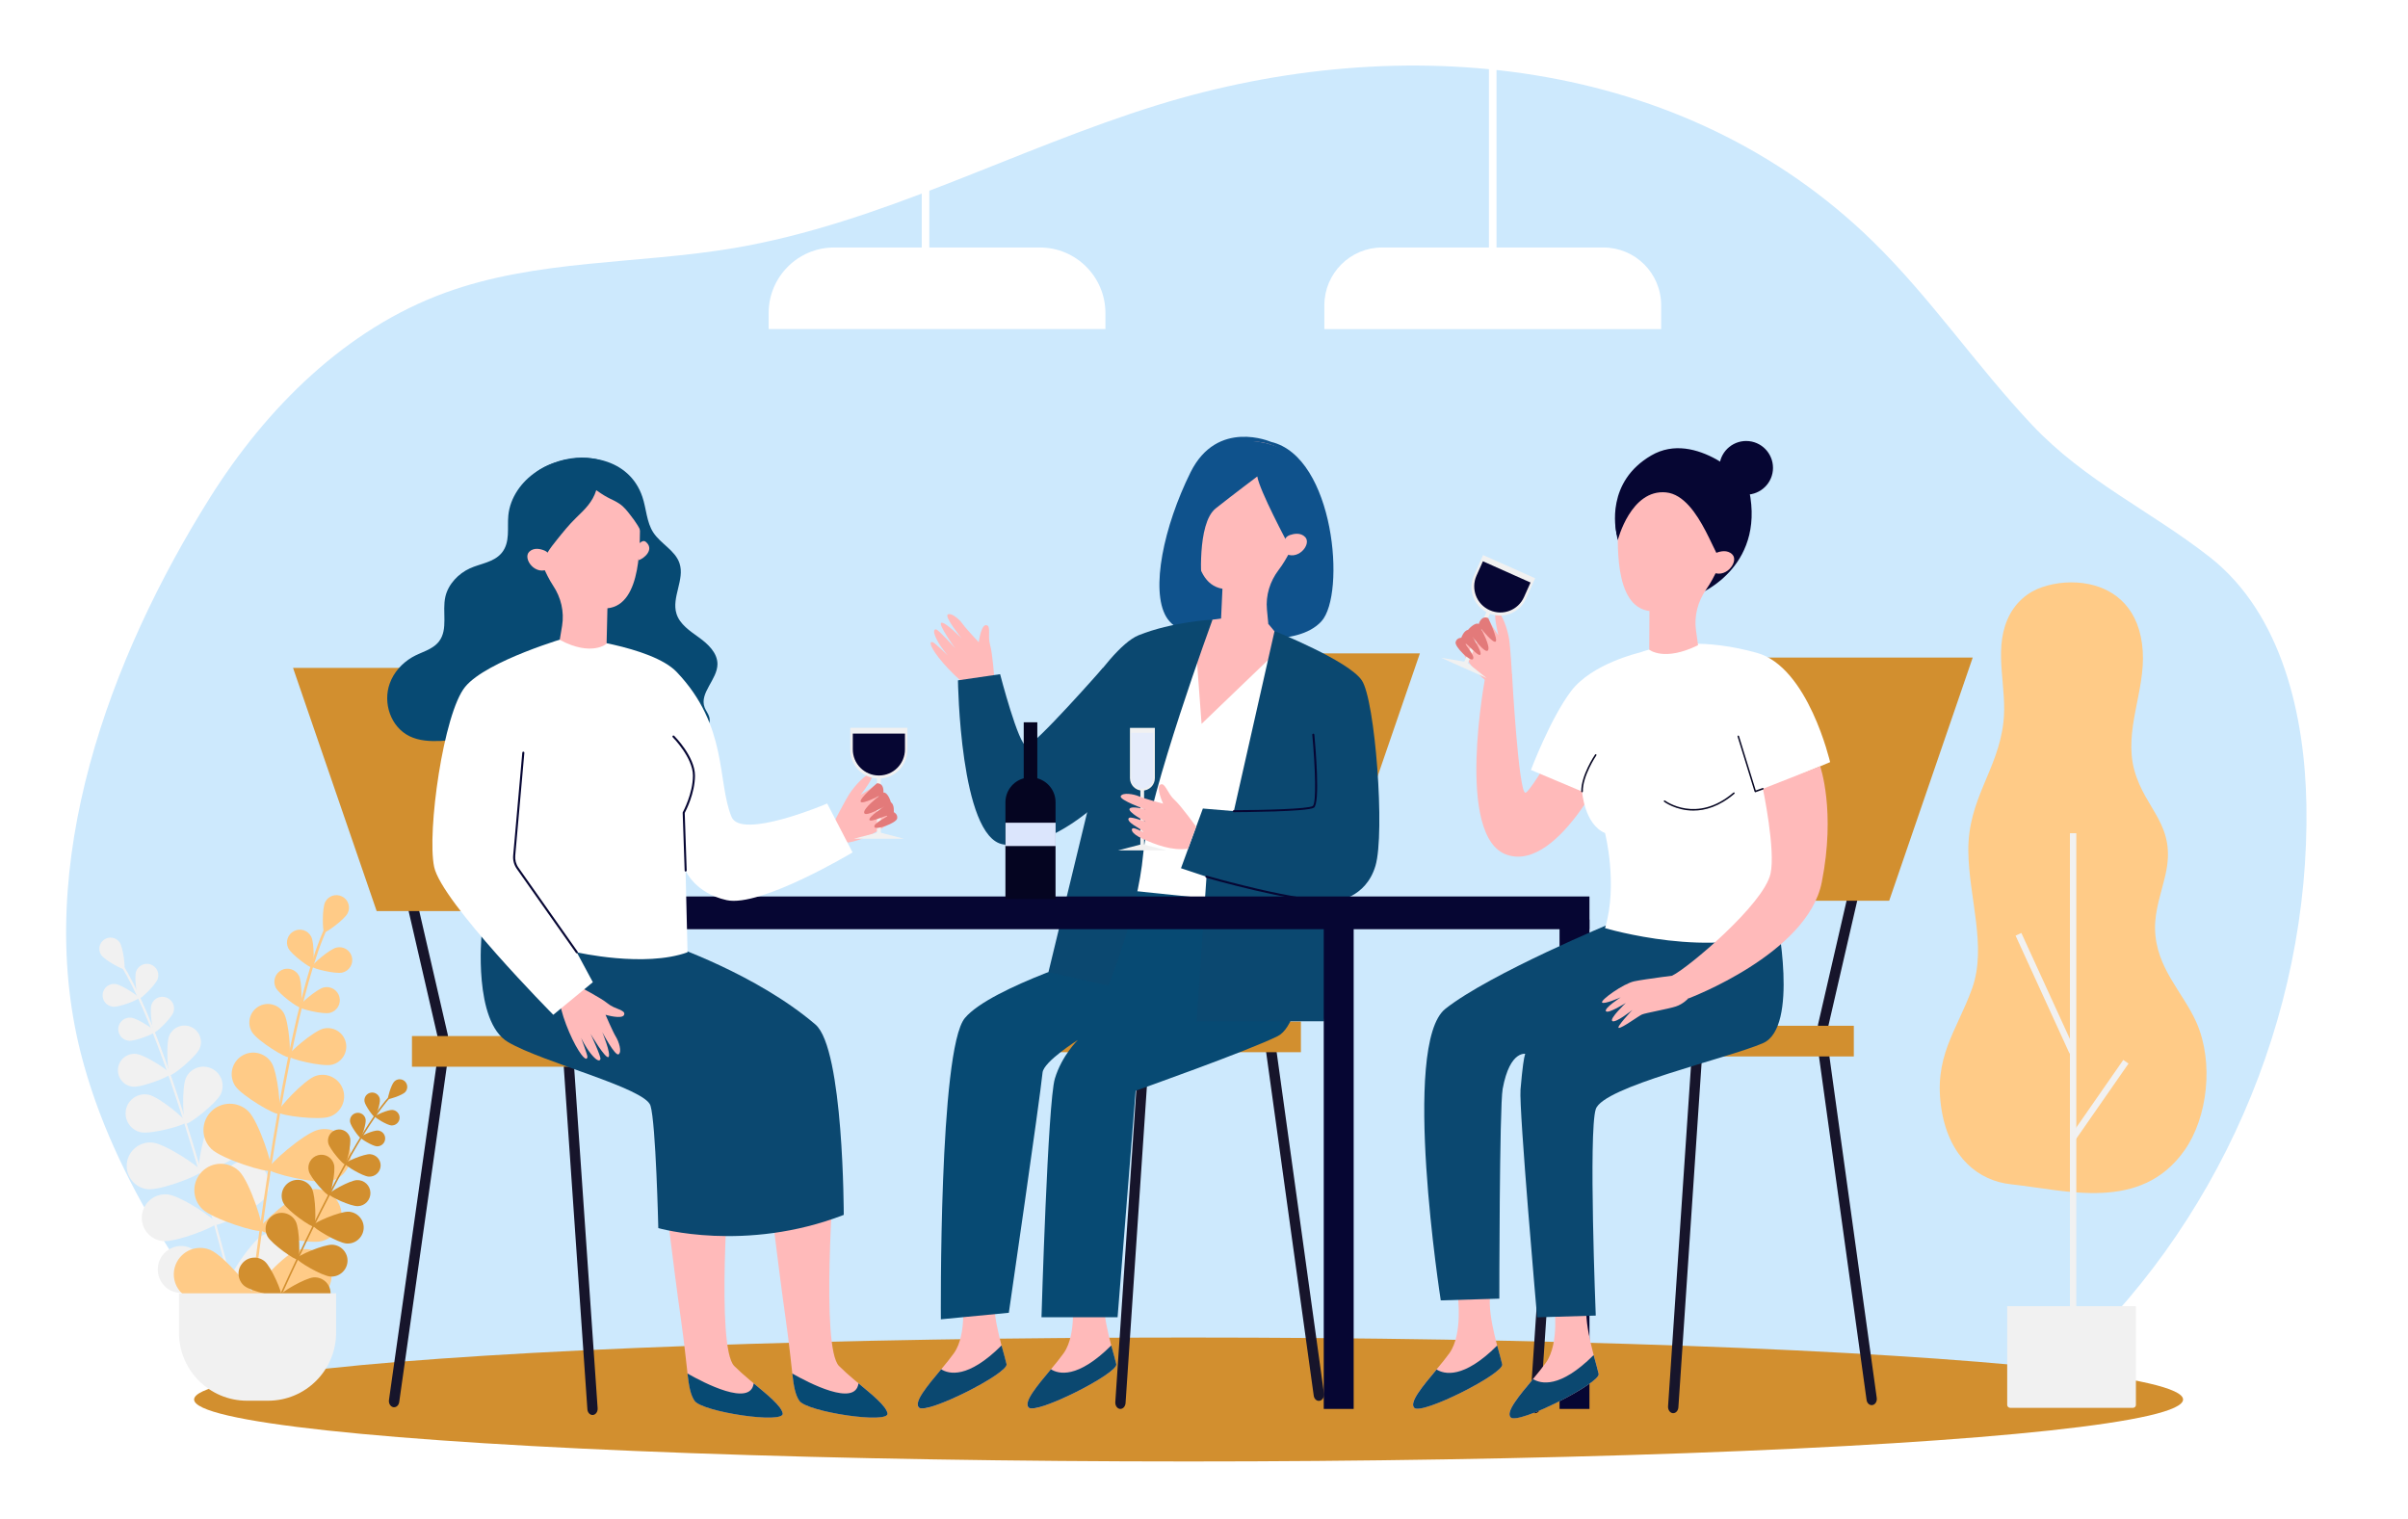 <svg version="1.1" id="Слой_1" xmlns="http://www.w3.org/2000/svg" xmlns:xlink="http://www.w3.org/1999/xlink" x="0px" y="0px" viewBox="0 0 3171 2000" style="enable-background:new 0 0 3171 2000;" xml:space="preserve">
<style xmlns="http://www.w3.org/2000/svg" type="text/css">
	.st0{fill:#FFFFFF;}
	.st1{fill:#CDE9FD;}
	.st2{fill:#D28F2F;}
	.st3{fill:#17152B;}
	.st4{fill:#FFBABA;}
	.st5{fill:#0b4870;}
	.st6{fill:#0F528C;}
	.st7{fill:#074A73;}
	.st8{fill:#060633;}
	.st9{fill:#F1F1F1;}
	.st10{fill:#E5ECFB;}
	.st11{fill:#E86868;}
	.st12{fill:#050521;}
	.st13{fill:#E37A7A;}
	.st14{fill:#FFCB87;}
	.st15{fill:#DBE5FC;}
</style>
<rect xmlns="http://www.w3.org/2000/svg" class="st0" width="3171" height="2000"/>
<path xmlns="http://www.w3.org/2000/svg" class="st1" d="M2711,1804.4c208.7-185.9,331-465.1,326.2-744.6c-2-115.7-31.3-251.4-127.9-326.7  c-78.6-61.3-163.6-99.5-233.5-173.7c-73-77.5-132.9-166.5-209.1-241.1c-250.1-244.8-620.4-279.6-943-179.8  C1336,196.6,1159.9,294,966.3,326.7c-126.7,21.4-259.2,14.7-379.9,58.7C455.3,433.1,350.9,537,276.7,655  C144.5,865.6,43,1138.2,106.5,1387.3c43.3,169.7,150.9,318.4,259.4,455.9L2711,1804.4z"/>
<ellipse xmlns="http://www.w3.org/2000/svg" class="st2" cx="1565.2" cy="1842.9" rx="1309.6" ry="81.6"/>
<g xmlns="http://www.w3.org/2000/svg">
	<path class="st3" d="M1672.7,1352c3.1,0,5.9-2.1,6.6-5.3l40.4-175.2c0.8-3.7-1.4-7.3-5.1-8.2c-3.7-0.9-7.3,1.4-8.2,5.1l-40.4,175.2   c-0.8,3.7,1.4,7.3,5.1,8.2C1671.7,1351.9,1672.2,1352,1672.7,1352z"/>
	<polygon class="st2" points="1571,860.4 1869.8,860.4 1759.7,1180.5 1460.9,1180.5  "/>
	<path class="st3" d="M1475.4,1855.3c3.5,0,6.5-3.3,6.8-7.7l31.3-464.5h153.5l63,454.7c0.6,4.5,4.1,7.6,7.9,6.8   c3.7-0.8,6.2-5.1,5.6-9.6l-64-461.6c-0.6-4-3.4-6.9-6.7-6.9h-165.5c-3.5,0-6.5,3.3-6.8,7.7l-31.8,472.1c-0.3,4.6,2.5,8.6,6.2,9   C1475,1855.3,1475.2,1855.3,1475.4,1855.3z"/>
	
		<rect x="1301.2" y="1345.2" transform="matrix(-1 -1.224647e-16 1.224647e-16 -1 3014.322 2730.777)" class="st2" width="412" height="40.4"/>
</g>
<path xmlns="http://www.w3.org/2000/svg" class="st4" d="M1309.3,892.7c0,0-2.2-32.3-5.6-43.9c-3.4-11.5,1.9-25.2-5.1-25.6c-6.9-0.4-9.7,22.5-9.7,22.5  s-16.8-17.7-21.1-23.9c-4.3-6.2-14.9-15.4-19.7-12.6c-4.8,2.8,18.1,31.3,18.1,31.3s-21.6-22.1-26.6-20.4c-5,1.7,18.4,33.8,18.4,33.8  s-21.9-24.7-25.3-25.1c-3.4-0.4-4.1,3.9,1.5,14.5s14.1,20,14.1,20s-16.7-16.2-19.4-17.4c-2.7-1.2-7.3-1,2.7,13.9  c10,14.8,36.9,43.4,56.2,52.2L1309.3,892.7z"/>
<path xmlns="http://www.w3.org/2000/svg" class="st4" d="M1411.6,1705.3c0,0,7.3,51-10.9,76.6s-55.9,62-46.2,71.7s117.9-45,115.4-57.1c-2.4-12.2-19.4-62-15.8-91.1  H1411.6z"/>
<path xmlns="http://www.w3.org/2000/svg" class="st5" d="M1463.4,1771.7c3,11.2,5.7,20.4,6.6,24.7c2.4,12.2-105.7,66.8-115.4,57.1c-7.2-7.2,11.6-29.1,29.3-50.4  C1393.8,1809.4,1418.9,1816,1463.4,1771.7z"/>
<path xmlns="http://www.w3.org/2000/svg" class="st4" d="M1267.1,1705.3c0,0,7.3,51-10.9,76.6s-55.9,62-46.2,71.7s117.9-45,115.4-57.1c-2.4-12.2-19.4-62-15.8-91.1  H1267.1z"/>
<path xmlns="http://www.w3.org/2000/svg" class="st5" d="M1318.9,1771.7c3,11.2,5.7,20.4,6.6,24.7c2.4,12.2-105.7,66.8-115.4,57.1c-7.2-7.2,11.6-29.1,29.3-50.4  C1249.3,1809.4,1274.5,1816,1318.9,1771.7z"/>
<path xmlns="http://www.w3.org/2000/svg" class="st6" d="M1673.8,581.9c0,0-70.8-31.1-106.1,40.2c-35.3,71.3-52.7,154.6-32.1,189.9c20.6,35.3,89.4,25,89.4,25  s82.6,16.8,115.1-18.8S1757.4,601.5,1673.8,581.9z"/>
<path xmlns="http://www.w3.org/2000/svg" class="st4" d="M1670.3,821.7l14.1,16.9l-17.2,55.7l-67.1,61.7l-19.9,9c0,0-21.5-42.2-21.5-45.8c0-3.6-3.6-53.3-3.6-53.3  l4.8-21.6l12.9-14.5l23.9-13.8l22.3-3L1670.3,821.7z"/>
<polygon xmlns="http://www.w3.org/2000/svg" class="st0" points="1673.6,865.5 1582.3,953.2 1575.1,855.8 1475.9,1048.3 1475.9,1211.4 1611.1,1211.4 1684.4,929 "/>
<path xmlns="http://www.w3.org/2000/svg" class="st7" d="M1471.8,1171l252.7,26.1c0,0-3.6,148.1-41.9,167.3s-187.1,71.9-187.1,71.9l-23.8,298.3h-100.2  c0,0,8.3-283.4,17.6-314.2c9.3-30.8,30.3-50.9,30.3-50.9s-45,28.3-46.5,42.9c-3.7,36.9-44.4,316.3-44.4,316.3l-89.5,8.6  c0,0-2.8-355.5,31.6-396.7c34.4-41.2,188.4-88,188.4-88L1471.8,1171z"/>
<path xmlns="http://www.w3.org/2000/svg" class="st5" d="M1678.4,831c0,0,97.3,38.9,114.9,64.9c17.6,26,30.8,200.9,18,244.2c-12.8,43.2-52.8,46.5-52.8,46.5l-14.8,158.2  h-167.9l13-190.3l-33.6-11.2l28.8-78.6l40.8,3.4L1678.4,831z"/>
<path xmlns="http://www.w3.org/2000/svg" class="st5" d="M1596.7,816c0,0-84.1,229.6-91.3,308.9c-7.2,79.3-45.9,173.1-45.9,173.1l-78.8-18l53.3-220l-24.1,15.7  l-30.7-84.7c0,0,75.7-136.5,120.2-154.5C1543.9,818.6,1596.7,816,1596.7,816z"/>
<path xmlns="http://www.w3.org/2000/svg" class="st8" d="M1624.7,1069.5c-0.7,0-1.3-0.6-1.3-1.3c0-0.7,0.6-1.3,1.3-1.3c38.6-0.1,98.1-1.6,104-5.5  c5-3.2,3.4-50.7-0.6-93.8c-0.1-0.7,0.5-1.4,1.2-1.5c0.7-0.1,1.4,0.5,1.5,1.2c1.4,15.1,8,90.7-0.6,96.3  C1721.7,1069,1634.6,1069.4,1624.7,1069.5C1624.7,1069.5,1624.7,1069.5,1624.7,1069.5z"/>
<g xmlns="http://www.w3.org/2000/svg">
	<polygon class="st9" points="1472.4,1119.8 1502.6,1119.8 1505.7,1119.8 1535.9,1119.8 1505.7,1111.9 1502.6,1111.9  "/>
	<rect x="1501.7" y="1038.7" class="st9" width="4.9" height="74.3"/>
	<path class="st9" d="M1520.7,958.5H1488v66.2c0,9,7.3,16.4,16.4,16.4l0,0c9,0,16.4-7.3,16.4-16.4V958.5z"/>
	<path class="st10" d="M1504.1,1038.7L1504.1,1038.7c8,0,14.6-6.5,14.6-14.6v-59.2h-29.1v59.2   C1489.5,1032.1,1496,1038.7,1504.1,1038.7z"/>
</g>
<path xmlns="http://www.w3.org/2000/svg" class="st8" d="M1751.3,1188.2c-50.5,0-161.8-32-163-32.4c-0.7-0.2-1.1-1-0.9-1.7c0.2-0.7,0.9-1.1,1.7-0.9  c1.2,0.4,123.6,35.5,169.3,32c0.8-0.2,1.4,0.5,1.4,1.2c0.1,0.7-0.5,1.4-1.2,1.4C1756.3,1188.1,1753.9,1188.2,1751.3,1188.2z"/>
<path xmlns="http://www.w3.org/2000/svg" class="st4" d="M1575.1,1088.6c0,0-19.5-27.3-28.7-35.6c-9.2-8.3-12-23.2-18.4-19.8c-6.3,3.4,3.7,25.1,3.7,25.1  s-24.4-6.5-31.6-9.6s-21.5-5.5-24.2-0.4s32.9,17.7,32.9,17.7s-17.7-5.3-21.2-1.2c-3.5,4.2,21.2,17.4,21.2,17.4s-18.3-6.8-21.5-5.4  c-3.2,1.5-1.5,5.7,9.3,12c10.7,6.3,8.9,7,8.9,7s-10.2-5.5-13.3-5.2c-3,0.4-4.1,6.5,12.8,14.1c16.9,7.6,37.7,15.7,59.4,13  L1575.1,1088.6z"/>
<path xmlns="http://www.w3.org/2000/svg" class="st11" d="M1575.7,698.7c0,0-5.6-9.4-10.6-5.9c-12.7,8.9,0,22.2,8,25.2L1575.7,698.7z"/>
<path xmlns="http://www.w3.org/2000/svg" class="st4" d="M1657.8,581.9c37.3,4.2,66,36.2,66.3,73.7c0.1,12.3-2.8,23.9-8,34.1c-11.5,25.5-21,46.1-32.3,60.8  c-11.4,15-17.2,33.5-15.4,52.2l1.8,18.9c-44.4,19.7-62.4-2.9-62.4-2.9l2-43.4l0,0c-46.7-7.8-36.5-94.2-35.3-119.8l0.1,0  c0-1,0-1.9,0.1-2.9C1576.7,609.8,1614.4,577,1657.8,581.9z"/>
<path xmlns="http://www.w3.org/2000/svg" class="st6" d="M1655.7,627.4c0,0-29.3,21.9-54.7,42s-18.7,99.8-18.7,99.8l-27.2-68.4c0,0,8.7-133.7,102.6-119  c93.9,14.8,69.4,109.3,54.1,129c-15.4,19.7-16.1,4.6-16.1,4.6S1658.4,645.6,1655.7,627.4z"/>
<path xmlns="http://www.w3.org/2000/svg" class="st4" d="M1692.4,709.6c1.3-2.4,3.5-4.1,6.1-5c5.3-1.8,14.4-3.7,20.4,2.8c8.7,9.6-10.8,33-28.5,20.1  C1690.4,727.5,1685.4,722.1,1692.4,709.6z"/>
<path xmlns="http://www.w3.org/2000/svg" class="st5" d="M1442.2,1060.8c0,0-64.5,60.6-121.3,51.1s-59.4-216-59.4-216l55.5-8.1c0,0,24.5,94.5,34.8,94.5  c10.3,0,100.7-102.9,100.7-102.9L1442.2,1060.8z"/>
<g xmlns="http://www.w3.org/2000/svg">
	<rect x="744.4" y="1180.5" class="st8" width="1348.7" height="43.1"/>
	<rect x="1743.2" y="1210.9" class="st8" width="39.4" height="644.4"/>
	<rect x="2053.7" y="1210.9" class="st8" width="39.4" height="644.4"/>
</g>
<g xmlns="http://www.w3.org/2000/svg">
	<path class="st3" d="M583,1371.1c-3.1,0-5.9-2.1-6.6-5.3l-40.4-175.2c-0.8-3.7,1.4-7.3,5.1-8.2c3.7-0.9,7.3,1.4,8.2,5.1l40.4,175.2   c0.8,3.7-1.4,7.3-5.1,8.2C584,1371,583.5,1371.1,583,1371.1z"/>
	<polygon class="st2" points="684.7,879.5 385.9,879.5 496,1199.7 794.8,1199.7  "/>
	<path class="st3" d="M780.3,1863.3c-3.5,0-6.5-3.2-6.8-7.5L742.2,1402H588.7l-63,444.3c-0.6,4.4-4.1,7.4-7.9,6.7   c-3.7-0.8-6.2-5-5.6-9.4l64-451.1c0.6-3.9,3.4-6.8,6.7-6.8h165.5c3.5,0,6.5,3.3,6.8,7.5l31.8,461.3c0.3,4.5-2.5,8.4-6.2,8.8   C780.6,1863.3,780.5,1863.3,780.3,1863.3z"/>
	<rect x="542.5" y="1364.3" class="st2" width="412" height="40.4"/>
</g>
<path xmlns="http://www.w3.org/2000/svg" class="st3" d="M2400.8,1357.5c3.1,0,5.9-2.1,6.6-5.3l40.4-175.2c0.8-3.7-1.4-7.3-5.1-8.2c-3.7-0.9-7.3,1.4-8.2,5.1  l-40.4,175.2c-0.8,3.7,1.4,7.3,5.1,8.2C2399.7,1357.5,2400.2,1357.5,2400.8,1357.5z"/>
<path xmlns="http://www.w3.org/2000/svg" class="st3" d="M2188,1357.5c3.1,0,5.9-2.1,6.6-5.3L2235,1177c0.8-3.7-1.4-7.3-5.1-8.2c-3.7-0.9-7.3,1.4-8.2,5.1l-40.4,175.2  c-0.8,3.7,1.4,7.3,5.1,8.2C2186.9,1357.5,2187.5,1357.5,2188,1357.5z"/>
<polygon xmlns="http://www.w3.org/2000/svg" class="st2" points="2299,865.9 2597.8,865.9 2487.8,1186.1 2188.9,1186.1 "/>
<path xmlns="http://www.w3.org/2000/svg" class="st3" d="M2262.1,1372.1h-26.9c-3.5,0-6.5,3.3-6.8,7.7l-31.8,472.1c-0.3,4.6,2.5,8.6,6.2,9c0.2,0,0.4,0,0.6,0  c3.5,0,6.5-3.3,6.8-7.7l31.3-464.5h22C2261.5,1383.4,2261.1,1377.6,2262.1,1372.1z"/>
<path xmlns="http://www.w3.org/2000/svg" class="st3" d="M2080.2,1372.1h-26.9c-3.5,0-6.5,3.3-6.8,7.7l-31.8,472.1c-0.3,4.6,2.5,8.6,6.2,9c0.2,0,0.4,0,0.6,0  c3.5,0,6.5-3.3,6.8-7.7l31.3-464.5h22C2079.6,1383.4,2079.1,1377.6,2080.2,1372.1z"/>
<path xmlns="http://www.w3.org/2000/svg" class="st3" d="M2471.4,1840.7l-64-461.7c-0.6-4-3.4-6.9-6.7-6.9h-18.1c0.7,2.2,1.2,4.5,1.4,7c0.3,3.4,0.2,6.6-0.3,9.6h11.3  l63,454.7c0.6,4.5,4.1,7.6,7.9,6.8C2469.6,1849.5,2472.1,1845.2,2471.4,1840.7z"/>
<rect xmlns="http://www.w3.org/2000/svg" x="2029.2" y="1350.7" transform="matrix(-1 -1.224647e-16 1.224647e-16 -1 4470.421 2741.869)" class="st2" width="412" height="40.4"/>
<path xmlns="http://www.w3.org/2000/svg" class="st4" d="M2095.2,903.7c0,0-77.4,139.1-86.4,140.2c-9,1.1-17.7-156.1-17.7-156.1l-34.9,1.9c0,0-41.1,213.5,28.7,236.1  c69.8,22.7,139.5-133.2,139.5-133.2L2095.2,903.7z"/>
<path xmlns="http://www.w3.org/2000/svg" class="st4" d="M1919.6,1705.2c0,0,7.3,51.2-11,76.8c-18.3,25.6-56.1,62.2-46.3,71.9c9.8,9.8,118.3-45.1,115.8-57.3  c-2.4-12.2-19.5-62.2-15.8-91.4H1919.6z"/>
<path xmlns="http://www.w3.org/2000/svg" class="st5" d="M1971.6,1771.8c3,11.3,5.7,20.4,6.6,24.8c2.4,12.2-106.1,67.1-115.8,57.3c-7.2-7.2,11.7-29.2,29.4-50.5  C1901.7,1809.6,1927,1816.3,1971.6,1771.8z"/>
<path xmlns="http://www.w3.org/2000/svg" class="st4" d="M2046.7,1717.7c0,0,7.3,51.2-11,76.8c-18.3,25.6-56.1,62.2-46.3,71.9c9.8,9.8,118.3-45.1,115.8-57.3  c-2.4-12.2-19.5-62.2-15.8-91.4H2046.7z"/>
<path xmlns="http://www.w3.org/2000/svg" class="st5" d="M2339.4,1205.8c0,0,30.3,147.2-17.9,167.9s-210.4,57.2-220.1,86.9c-9.7,29.7,0,271.8,0,271.8l-77.2,2.3  c0,0-24.1-273.4-21.9-299.9c5.2-61,8-46.9,8-46.9s-21.8-6.8-31.5,46c-4.3,23.4-4.4,276.2-4.4,276.2l-77.1,2.3  c0,0-52.8-337.5,6.1-384s220.6-113.6,220.6-113.6L2339.4,1205.8z"/>
<path xmlns="http://www.w3.org/2000/svg" class="st0" d="M2158.2,859.6c0,0-61.9,14.4-89.2,50.3c-27.3,36-53,104-53,104l67.4,28.4c0,0,2.9,43.2,30.2,54.7  c0,0,17.3,67.6,0,125.2c0,0,145.3,43.2,234.5,0l7.2-195.6l54.7-23c0,0-28.8-125.2-96.4-143.9  C2245.9,840.9,2195.4,846.7,2158.2,859.6z"/>
<path xmlns="http://www.w3.org/2000/svg" class="st4" d="M2396.9,1009l-75.4,29.7c0,0,17,80.9,10,111.9c-9,40.3-108.6,124-129.3,134.1l20.7,30.3  c0,0,157.4-58.8,176.1-153.1C2417.7,1067.8,2396.9,1009,2396.9,1009z"/>
<path xmlns="http://www.w3.org/2000/svg" class="st12" d="M2083.4,1043.3C2083.4,1043.3,2083.4,1043.3,2083.4,1043.3c0.6,0,1-0.5,1-1c-0.5-20.5,17.6-47.3,17.8-47.6  c0.3-0.5,0.2-1.1-0.3-1.4c-0.5-0.3-1.1-0.2-1.4,0.3c-0.8,1.1-18.6,27.6-18.2,48.8C2082.4,1042.9,2082.8,1043.3,2083.4,1043.3z"/>
<path xmlns="http://www.w3.org/2000/svg" class="st12" d="M2229.9,1067.4c15.4,0,34.1-5.1,54.1-22.2c0.4-0.4,0.5-1,0.1-1.4c-0.4-0.4-1-0.5-1.4-0.1  c-48.5,41.4-89.7,10.8-90.1,10.5c-0.4-0.3-1.1-0.3-1.4,0.2c-0.3,0.4-0.3,1.1,0.2,1.4C2191.6,1056,2207,1067.4,2229.9,1067.4z"/>
<path xmlns="http://www.w3.org/2000/svg" class="st12" d="M2311.5,1043.3c0.1,0,0.2,0,0.3-0.1l10-3.6c0.5-0.2,0.8-0.8,0.6-1.3c-0.2-0.5-0.8-0.8-1.3-0.6l-9,3.2  l-22.1-71.6c-0.2-0.5-0.7-0.8-1.2-0.7c-0.5,0.2-0.8,0.7-0.7,1.2l22.4,72.6c0.1,0.3,0.3,0.5,0.5,0.6  C2311.2,1043.3,2311.3,1043.3,2311.5,1043.3z"/>
<path xmlns="http://www.w3.org/2000/svg" class="st4" d="M2222.9,1315.1c0,0-6.4,7.1-16.2,10.3c-9.8,3.2-39.8,8.5-44.4,10.5c-4.6,2-25.6,17.6-30.4,17.7  c-4.9,0.2,17.7-23.6,17.7-23.6s-22.1,17.6-26.4,14.6s17.8-23.9,17.8-23.9s-23.3,14.7-26.2,10.9c-2.9-3.8,19.5-18.3,19.5-18.3  s-22.3,9.8-24.6,6.8c-2.2-3.1,27.9-24.8,42.4-27.9c14.5-3,60.3-8.7,60.3-8.7L2222.9,1315.1z"/>
<path xmlns="http://www.w3.org/2000/svg" class="st5" d="M2098.6,1784.4c3,11.3,5.7,20.4,6.6,24.8c2.4,12.2-106.1,67.1-115.8,57.3c-7.2-7.2,11.7-29.2,29.4-50.5  C2028.8,1822.2,2054,1828.9,2098.6,1784.4z"/>
<g xmlns="http://www.w3.org/2000/svg">
	<path class="st8" d="M2238.6,781.5c0,0,91.5-37.2,62.4-145.7c0,0-67.2-70.7-126.6-36c-59.4,34.7-47.2,95.7-45.6,103.6   C2130.4,711.3,2238.6,781.5,2238.6,781.5z"/>
	<path class="st4" d="M2213.1,603.8c38.5,2.7,69.3,34.3,71.2,72.9c0.6,12.7-1.9,24.7-6.7,35.4c-10.7,26.7-19.6,48.2-30.6,63.8   c-11.1,15.8-16.3,35.1-13.6,54.3l2.7,19.4c-44.8,22.1-64.3,5.9-64.3,5.9l0.3-50.9l0,0c-48.3-6-41.4-95.2-41.3-121.5l0.1,0   c0-1-0.1-2-0.1-3C2131,635.9,2168.4,600.6,2213.1,603.8z"/>
	<path class="st8" d="M2269.9,737.6c-8.2,13-29.6-84.7-76-89.2c-46.4-4.5-63.5,62.9-63.5,62.9s-10.4-38.6,7.1-68.8   c17.5-30.2,62.6-59.4,108.4-35.4C2291.6,631.1,2309.2,675.3,2269.9,737.6z"/>
	<path class="st8" d="M2264.3,612.4c2-19.4,19.4-33.5,38.8-31.5c19.4,2,33.5,19.4,31.5,38.8c-2,19.4-19.4,33.5-38.8,31.5   C2276.4,649.2,2262.3,631.8,2264.3,612.4z"/>
	<path class="st4" d="M2254.1,733.4c1.3-2.5,3.4-4.4,6-5.4c5.3-2.1,14.7-4.4,21.1,2.1c9.4,9.5-9.7,34.4-28.4,21.9   C2252.7,752,2247.4,746.6,2254.1,733.4z"/>
</g>
<path xmlns="http://www.w3.org/2000/svg" class="st4" d="M1926,841.3c4.8-5.4,18.3-1.8,22-7.9c3.2-2.7,6.3-5.4,9.4-8.3c1.8-1.8,3.4-3.7,4.8-5.7  c3.9,6.9,11.1,17.3,11.1,17.3s-8.5-32.4-1.8-31.1c6.7,1.3,14,24.3,15.8,36c1.8,11.7,3.8,47.8,3.8,47.8l-27.7,11.7  c-15.6-9.9-29.2-27.3-37.5-42.1C1929.3,856.8,1923.2,844.5,1926,841.3z"/>
<g xmlns="http://www.w3.org/2000/svg">
	<polygon class="st9" points="1897.9,866.2 1926.3,878.9 1929.2,880.2 1957.6,892.9 1932.5,872.8 1929.6,871.5  "/>
	
		<rect x="1943.7" y="799.8" transform="matrix(0.913 0.408 -0.408 0.913 510.576 -720.458)" class="st9" width="5.1" height="76.6"/>
	<path class="st9" d="M2021.6,761.5l-68.6-30.6l-12,26.8c-8.5,18.9,0,41.2,19,49.6h0c18.9,8.5,41.2,0,49.6-19L2021.6,761.5z"/>
	<path class="st8" d="M1961.7,803.5L1961.7,803.5c-17.3-7.7-25.1-28-17.4-45.4l8.5-19l62.7,28l-8.5,19   C1999.3,803.5,1979,811.3,1961.7,803.5z"/>
</g>
<path xmlns="http://www.w3.org/2000/svg" class="st13" d="M1959.8,813.9c0,0,13.5,28.6,9.7,31c-3.8,2.4-19.3-17.4-19.1-17c0.1,0.4,12.9,23.6,9,28.6  c-3.9,4.9-20.7-18.6-20.7-18.6s13.5,20.9,10.7,24.2c-2.8,3.2-18-15.4-19.3-14.4c-1.3,1,12.9,16,9.6,20.2  c-3.4,4.2-24.2-16.3-22.9-22.2c1.3-5.9,7.5-5.9,7.5-5.9s3.3-9.6,8.8-10.3c0,0,8.9-10.7,14.3-7.8  C1947.2,821.7,1950.4,809.9,1959.8,813.9z"/>
<path xmlns="http://www.w3.org/2000/svg" class="st14" d="M2750.9,769.2c35.3,7.3,67.2,32.8,70.8,88.3c3.4,52.5-25.3,104.5-11.1,156.6c14.6,53.4,56.2,71.7,41,137.8  c-5.4,23.5-14.1,46.5-13.7,71.2c0.9,51.8,37.1,83.4,54.8,124c22.8,52.4,14.4,124.6-16,167.7c-57.7,81.9-155.7,52.5-228.5,44.7  c-42.3-4.5-80.5-34.8-91.1-96.2c-12.3-71.3,19.9-105.6,40-162c19.6-54.9-4.5-119.5-5.1-180.8c-0.6-68.5,38.9-106.1,46.2-169.1  c5.3-45.5-13.1-92.4,5.2-135.4c9.7-22.8,27.6-36.8,46-42.9C2707.6,766.9,2729.9,764.8,2750.9,769.2z"/>
<rect xmlns="http://www.w3.org/2000/svg" x="2725.8" y="1097.2" class="st9" width="8.4" height="646.6"/>
<rect xmlns="http://www.w3.org/2000/svg" x="2690.3" y="1224.2" transform="matrix(0.909 -0.416 0.416 0.909 -300.517 1238.426)" class="st9" width="8.4" height="170.7"/>
<rect xmlns="http://www.w3.org/2000/svg" x="2703.7" y="1444.9" transform="matrix(0.571 -0.821 0.821 0.571 -3.831 2890.84)" class="st9" width="122.3" height="8.4"/>
<path xmlns="http://www.w3.org/2000/svg" class="st9" d="M2808.8,1853.9h-161.6c-2.2,0-4-1.8-4-4V1720h169.5v129.9C2812.8,1852.1,2811,1853.9,2808.8,1853.9z"/>
<g xmlns="http://www.w3.org/2000/svg">
	<g>
		<path class="st9" d="M303.3,1688.5c0.1,0,0.2,0,0.3,0c0.8-0.2,1.3-1,1.1-1.8c-54.2-209.2-105.2-357.4-143.5-417.3    c-0.9-1.3-1.5-2.3-1.7-2.8c-0.4-0.7-1.3-1.1-2-0.7c-0.7,0.4-1.1,1.3-0.7,2c0.3,0.7,0.9,1.6,1.9,3.1    c38.1,59.6,89,207.5,143.1,416.4C302,1688.1,302.6,1688.6,303.3,1688.5z"/>
		<path class="st9" d="M133.3,1257.6c4.6,6.7,28.3,19.7,30.2,18.4s-1.3-28.1-5.8-34.9c-4.6-6.7-13.7-8.5-20.4-3.9    C130.5,1241.8,128.8,1250.9,133.3,1257.6z"/>
		<path class="st9" d="M179.2,1279.3c-2.7,7.9,1.3,35.2,3.6,36c2.2,0.8,22.2-18.4,24.9-26.2c2.7-7.9-1.5-16.4-9.4-19.1    C190.5,1267.3,181.9,1271.5,179.2,1279.3z"/>
		<path class="st9" d="M148.6,1325.7c8.3,0.9,34-9.2,34.2-11.6c0.2-2.4-22.9-17.5-31.1-18.4c-8.3-0.9-15.7,5.2-16.5,13.4    C134.3,1317.4,140.3,1324.8,148.6,1325.7z"/>
		<path class="st9" d="M245,1419.1c-5.9,12.6-4.1,59-0.5,60.7c3.6,1.7,40.4-26.6,46.3-39.2c5.9-12.6,0.5-27.7-12.2-33.6    S250.9,1406.5,245,1419.1z"/>
		<path class="st9" d="M185.4,1491c13.6,2.9,58.4-9.2,59.2-13.1s-35-33.3-48.7-36.3c-13.6-2.9-27.1,5.8-30,19.4    C163.1,1474.6,171.8,1488.1,185.4,1491z"/>
		<path class="st9" d="M279.2,1472.3c-10.5,13.5-20.8,69.3-17,72.3c3.8,3,55.4-20.9,65.8-34.4c10.5-13.5,8-32.9-5.5-43.4    C309.1,1456.3,289.7,1458.8,279.2,1472.3z"/>
		<path class="st9" d="M194.4,1566c17,1.8,69.9-18.6,70.5-23.4c0.5-4.8-46.8-36.2-63.8-38c-17-1.8-32.2,10.4-34.1,27.4    C165.2,1548.9,177.5,1564.2,194.4,1566z"/>
		<path class="st9" d="M299.1,1540.6c-10.5,13.5-20.8,69.3-17,72.3c3.8,3,55.4-20.9,65.8-34.4c10.5-13.5,8-32.9-5.5-43.4    C329,1524.6,309.5,1527.1,299.1,1540.6z"/>
		<path class="st9" d="M214.3,1634.3c17,1.8,69.9-18.6,70.5-23.4c0.5-4.8-46.8-36.2-63.8-38c-17-1.8-32.2,10.4-34.1,27.4    C185,1617.2,197.3,1632.5,214.3,1634.3z"/>
		<path class="st9" d="M345,1627.2c-14.8,8.5-45.7,56.1-43.2,60.4c2.4,4.2,59.1,1.8,74-6.7c14.8-8.5,20-27.4,11.5-42.2    C378.7,1623.9,359.8,1618.7,345,1627.2z"/>
		<path class="st9" d="M231.5,1701.8c16.6,3.9,71.7-9.7,72.8-14.5c1.1-4.7-41.9-41.7-58.5-45.7c-16.6-3.9-33.3,6.3-37.2,22.9    C204.7,1681.2,214.9,1697.8,231.5,1701.8z"/>
		<path class="st9" d="M199.5,1322.9c-2.7,8,1.4,35.8,3.6,36.6c2.3,0.8,22.6-18.6,25.3-26.6s-1.5-16.7-9.5-19.4    C210.9,1310.6,202.2,1314.9,199.5,1322.9z"/>
		<path class="st9" d="M169.4,1370.5c8.4,0.9,34.5-9.4,34.8-11.8c0.2-2.4-23.2-17.8-31.6-18.6c-8.4-0.9-15.9,5.2-16.8,13.6    C154.9,1362.1,161,1369.6,169.4,1370.5z"/>
		<path class="st9" d="M223,1363.5c-4.8,11-2.3,50.8,0.9,52.2c3.1,1.4,34.1-23.8,38.9-34.8s-0.2-23.8-11.2-28.6    C240.6,1347.5,227.8,1352.5,223,1363.5z"/>
		<path class="st9" d="M174.8,1431c11.9,1.2,49.1-13.3,49.4-16.7c0.4-3.4-33-25.3-45-26.5c-11.9-1.2-22.6,7.4-23.8,19.4    C154.2,1419.1,162.9,1429.8,174.8,1431z"/>
	</g>
	<g>
		<path class="st14" d="M332.4,1708c-0.1,0-0.2,0-0.3,0c-0.9-0.1-1.6-1-1.5-1.9c29.4-241.2,64.1-413.9,97.9-486.3    c0.8-1.6,1.3-2.8,1.5-3.3c0.3-0.9,1.2-1.4,2.1-1.1c0.9,0.3,1.4,1.2,1.1,2.1c-0.2,0.8-0.8,1.9-1.6,3.7    c-33.6,72.1-68.3,244.4-97.6,485.3C333.8,1707.3,333.2,1707.9,332.4,1708z"/>
		<path class="st14" d="M457.8,1202.6c-4.1,8.2-28.6,26.1-30.9,25c-2.3-1.2-2.8-31.5,1.3-39.7c4.1-8.2,14-11.5,22.2-7.4    C458.6,1184.5,461.9,1194.4,457.8,1202.6z"/>
		<path class="st14" d="M409.9,1233.6c4.2,8.4,3.7,39.4,1.4,40.6c-2.4,1.2-27.5-17.2-31.6-25.5c-4.2-8.4-0.8-18.5,7.6-22.7    C395.6,1221.8,405.7,1225.2,409.9,1233.6z"/>
		<path class="st14" d="M450.9,1280.7c-9.1,2.2-39.3-5.2-39.9-7.8c-0.6-2.6,22.9-22.9,32-25.1c9.1-2.2,18.2,3.4,20.4,12.5    C465.6,1269.4,460,1278.5,450.9,1280.7z"/>
		<path class="st14" d="M357.4,1399.2c8.5,13.2,13.4,65.1,9.6,67.5c-3.8,2.4-48.9-23.7-57.4-36.9c-8.5-13.2-4.6-30.8,8.6-39.2    C331.3,1382.1,348.9,1386,357.4,1399.2z"/>
		<path class="st14" d="M434.4,1470.4c-14.8,5.3-66.5-1.6-68-5.8c-1.5-4.2,34.1-42.3,48.8-47.6s31,2.4,36.3,17.2    C456.8,1448.8,449.2,1465.1,434.4,1470.4z"/>
		<path class="st14" d="M327.1,1463.4c13.7,13.5,33.5,74.1,29.7,78c-3.8,3.9-64.8-15.1-78.5-28.5c-13.7-13.5-13.8-35.5-0.4-49.1    C291.4,1450.1,313.4,1450,327.1,1463.4z"/>
		<path class="st14" d="M435.5,1555.3c-18.6,4.6-80.7-10.4-82-15.7c-1.3-5.3,46.8-47.3,65.4-51.8c18.6-4.6,37.5,6.8,42,25.5    C465.5,1531.9,454.1,1550.7,435.5,1555.3z"/>
		<path class="st14" d="M315.1,1542.5c13.7,13.5,33.5,74.1,29.7,78c-3.8,3.9-64.8-15.1-78.5-28.5c-13.7-13.5-13.8-35.5-0.4-49.1    C279.5,1529.2,301.5,1529,315.1,1542.5z"/>
		<path class="st14" d="M423.5,1634.4c-18.6,4.6-80.7-10.4-82-15.7c-1.3-5.3,46.8-47.3,65.4-51.8c18.6-4.6,37.5,6.8,42,25.5    C453.6,1611,442.2,1629.8,423.5,1634.4z"/>
		<path class="st14" d="M276.8,1645.9c17.8,7.3,59.2,55.8,57.1,60.8c-2.1,5.1-65.6,10.8-83.4,3.5c-17.8-7.3-26.3-27.5-19-45.3    S259.1,1638.6,276.8,1645.9z"/>
		<path class="st14" d="M414.3,1712.1c-17.9,6.9-81.4-0.2-83.3-5.3c-2-5.1,40.5-52.7,58.4-59.6c17.9-6.9,38,2.1,44.9,20    C441.2,1685.2,432.2,1705.3,414.3,1712.1z"/>
		<path class="st14" d="M393.8,1285.1c4.2,8.5,3.8,40.1,1.4,41.3c-2.4,1.2-27.9-17.4-32.1-25.9c-4.2-8.5-0.8-18.8,7.7-23.1    C379.2,1273.2,389.5,1276.6,393.8,1285.1z"/>
		<path class="st14" d="M434.3,1333.8c-9.2,2.2-39.9-5.3-40.5-8c-0.6-2.6,23.3-23.3,32.5-25.5c9.2-2.2,18.5,3.5,20.7,12.7    C449.3,1322.3,443.6,1331.5,434.3,1333.8z"/>
		<path class="st14" d="M373.6,1333.8c7,11.5,10.1,56.3,6.8,58.3c-3.3,2-41.5-21.4-48.5-33c-7-11.5-3.3-26.5,8.2-33.5    C351.6,1318.6,366.6,1322.3,373.6,1333.8z"/>
		<path class="st14" d="M437.3,1402c-13.1,3.1-56.7-7.6-57.6-11.3c-0.9-3.7,33.1-33,46.2-36.2c13.1-3.1,26.3,4.9,29.4,18    C458.5,1385.6,450.4,1398.8,437.3,1402z"/>
	</g>
	<g>
		<path class="st2" d="M369.2,1706.8c-0.1,0-0.1,0-0.2-0.1c-0.5-0.2-0.7-0.8-0.5-1.3c60.8-133.8,112.2-227.1,144.9-262.7    c0.7-0.8,1.2-1.4,1.5-1.7c0.3-0.5,1-0.6,1.4-0.2c0.5,0.3,0.6,1,0.2,1.4c-0.3,0.4-0.8,0.9-1.6,1.9    c-32.5,35.5-83.8,128.6-144.5,262.1C370.2,1706.7,369.7,1706.9,369.2,1706.8z"/>
		<path class="st2" d="M533.5,1438.2c-3.8,4-21.2,9.9-22.4,8.8c-1.1-1.1,4.1-18.7,8-22.7c3.8-4,10.2-4.1,14.1-0.3    C537.2,1427.9,537.3,1434.2,533.5,1438.2z"/>
		<path class="st2" d="M500.2,1447.3c0.9,5.6-5,23.4-6.6,23.7c-1.6,0.3-12.7-14.9-13.6-20.5c-0.9-5.6,2.9-10.8,8.5-11.7    C494,1437.9,499.3,1441.7,500.2,1447.3z"/>
		<path class="st2" d="M515.3,1482c-5.6-0.4-21.7-10.2-21.6-11.8c0.1-1.6,17.4-9,23-8.6c5.6,0.4,9.9,5.3,9.5,10.9    C525.8,1478.1,520.9,1482.3,515.3,1482z"/>
		<path class="st2" d="M439.8,1533.3c2.5,9.2-4.1,40-6.7,40.7c-2.6,0.7-23.9-22.5-26.4-31.7c-2.5-9.2,2.9-18.6,12.1-21.1    C427.9,1518.7,437.3,1524.1,439.8,1533.3z"/>
		<path class="st2" d="M471.3,1588.3c-9.5,0.4-38-13-38.1-15.7c-0.1-2.7,27.3-18.2,36.8-18.6c9.5-0.4,17.5,7,17.8,16.5    C488.1,1580,480.7,1588,471.3,1588.3z"/>
		<path class="st2" d="M410.6,1564.8c5.4,10.3,5.8,48.8,2.9,50.4c-2.9,1.6-34.6-20.5-40.1-30.7s-1.5-23,8.7-28.4    C392.5,1550.7,405.2,1554.6,410.6,1564.8z"/>
		<path class="st2" d="M456.5,1637.5c-11.6-0.8-44.7-20.6-44.4-23.9c0.2-3.3,35.6-18.7,47.2-18c11.6,0.8,20.4,10.8,19.6,22.3    C478,1629.5,468,1638.3,456.5,1637.5z"/>
		<path class="st2" d="M389.4,1608.3c5.4,10.3,5.8,48.8,2.9,50.4c-2.9,1.6-34.6-20.5-40.1-30.7c-5.4-10.3-1.5-23,8.7-28.4    C371.2,1594.1,383.9,1598,389.4,1608.3z"/>
		<path class="st2" d="M435.2,1681c-11.6-0.8-44.7-20.6-44.4-23.9c0.2-3.3,35.6-18.7,47.2-18c11.6,0.8,20.4,10.8,19.6,22.3    C456.8,1672.9,446.8,1681.7,435.2,1681z"/>
		<path class="st2" d="M348.5,1660.9c8.9,7.4,24,42.9,21.9,45.5c-2.1,2.5-39.8-5.7-48.7-13.1c-8.9-7.4-10.2-20.7-2.7-29.6    C326.3,1654.7,339.6,1653.5,348.5,1660.9z"/>
		<path class="st2" d="M415.7,1724.1c-11.6,0.7-46.9-14.9-47.1-18.2c-0.2-3.3,33-23,44.5-23.8c11.6-0.7,21.5,8.1,22.2,19.7    C436.1,1713.5,427.3,1723.4,415.7,1724.1z"/>
		<path class="st2" d="M481.5,1474.1c0.9,5.7-5.1,23.8-6.7,24.1c-1.6,0.3-12.9-15.1-13.8-20.8c-0.9-5.7,3-11,8.6-11.9    C475.3,1464.6,480.6,1468.4,481.5,1474.1z"/>
		<path class="st2" d="M496.1,1509.5c-5.7-0.4-22-10.3-21.9-12c0.1-1.6,17.6-9.2,23.4-8.8c5.7,0.4,10,5.4,9.6,11.1    C506.8,1505.6,501.8,1509.9,496.1,1509.5z"/>
		<path class="st2" d="M461,1498.5c1.9,7.9-4.4,34.3-6.7,34.8c-2.3,0.6-20.1-19.9-22-27.8c-1.9-7.9,2.9-15.9,10.8-17.8    C451.1,1485.8,459.1,1490.6,461,1498.5z"/>
		<path class="st2" d="M485.4,1549.4c-8.1-0.6-31.3-14.7-31.1-17c0.2-2.3,25.1-13.1,33.2-12.5c8.1,0.6,14.3,7.6,13.7,15.8    C500.6,1543.8,493.5,1550,485.4,1549.4z"/>
	</g>
	<path class="st9" d="M353,1844.5h-27.7c-49.5,0-89.6-40.1-89.6-89.6V1703h206.9v51.9C442.6,1804.4,402.5,1844.5,353,1844.5z"/>
</g>
<path xmlns="http://www.w3.org/2000/svg" class="st0" d="M2111.4,325.9h-291.3c-42,0-76.1,34.1-76.1,76.1v31.4h443.5V402C2187.5,359.9,2153.5,325.9,2111.4,325.9z"/>
<path xmlns="http://www.w3.org/2000/svg" class="st0" d="M1369.3,325.9h-270.8c-47.7,0-86.3,38.7-86.3,86.3v21.1h443.5v-21.1C1455.6,364.5,1417,325.9,1369.3,325.9z"/>
<rect xmlns="http://www.w3.org/2000/svg" x="1213.8" y="188.7" class="st0" width="10" height="191"/>
<rect xmlns="http://www.w3.org/2000/svg" x="1960.7" y="77" class="st0" width="10" height="273.6"/>
<path xmlns="http://www.w3.org/2000/svg" class="st4" d="M1174.6,1070.2c-2.1-6.9-16-9.1-16.9-16.2c-1.8-3.7-3.6-7.5-5.2-11.4c-1-2.4-1.6-4.8-2-7.2  c-6.3,4.7-17.2,11.3-17.2,11.3s20.9-26.1,14.3-27.7c-6.7-1.5-22.7,16.5-29.1,26.5c-6.4,10-22.9,42.2-22.9,42.2l20.6,21.9  c18.3-2.7,37.8-13,51.4-23.2C1165.2,1083,1175.8,1074.3,1174.6,1070.2z"/>
<g xmlns="http://www.w3.org/2000/svg">
	<polygon class="st9" points="1190.1,1104.4 1159,1104.4 1155.8,1104.4 1124.6,1104.4 1155.8,1096.3 1159,1096.3  "/>
	
		<rect x="1154.8" y="1020.7" transform="matrix(-1 -1.224647e-16 1.224647e-16 -1 2314.744 2118.073)" class="st9" width="5.1" height="76.6"/>
	<path class="st9" d="M1119.8,958.3h75.1v29.3c0,20.7-16.8,37.6-37.6,37.6l0,0c-20.7,0-37.6-16.8-37.6-37.6V958.3z"/>
	<path class="st8" d="M1157.4,1021.2L1157.4,1021.2c19,0,34.3-15.4,34.3-34.3V966H1123v20.8   C1123,1005.8,1138.4,1021.2,1157.4,1021.2z"/>
</g>
<path xmlns="http://www.w3.org/2000/svg" class="st13" d="M1154.9,1031.4c0,0-24,20.6-21.5,24.4c2.5,3.7,24.7-8,24.4-7.7c-0.3,0.3-21.4,16.4-19.8,22.4  s26.5-8.6,26.5-8.6s-20.9,13.6-19.6,17.7c1.3,4.1,22.7-6.7,23.5-5.3s-18.3,9.4-17,14.5c1.4,5.2,28.8-5,30-10.9  c1.2-5.9-4.4-8.4-4.4-8.4s1-10.1-3.8-13c0,0-3.7-13.4-9.9-12.9C1163.2,1043.6,1165.1,1031.6,1154.9,1031.4z"/>
<path xmlns="http://www.w3.org/2000/svg" class="st4" d="M960.4,1543.7c0,0-18,230.6,6.5,255.1c24.5,24.5,60.5,47.4,63.8,62.1c3.3,14.7-106.3-1.6-116.1-16.4  c-9.8-14.7-8.2-39.3-18-107.9c-9.8-68.7-24.5-193-24.5-193H960.4z"/>
<path xmlns="http://www.w3.org/2000/svg" class="st7" d="M1030.7,1861c-2.2-10-19.6-23.8-38.2-39.4c-4.1,31.5-65.9-0.8-87.2-12.9c2.1,17.9,4.1,28.2,9.3,35.9  C924.4,1859.3,1034,1875.7,1030.7,1861z"/>
<path xmlns="http://www.w3.org/2000/svg" class="st4" d="M1098.4,1543.7c0,0-18,230.6,6.5,255.1s60.5,47.4,63.8,62.1c3.3,14.7-106.3-1.6-116.1-16.4  c-9.8-14.7-8.2-39.3-18-107.9c-9.8-68.7-24.5-193-24.5-193H1098.4z"/>
<path xmlns="http://www.w3.org/2000/svg" class="st7" d="M1168.7,1861c-2.2-10-19.6-23.8-38.2-39.4c-4.1,31.5-65.9-0.8-87.2-12.9c2.1,17.9,4.1,28.2,9.3,35.9  C1062.4,1859.3,1172,1875.7,1168.7,1861z"/>
<path xmlns="http://www.w3.org/2000/svg" class="st5" d="M634.2,1230.9c0,0-11.1,114.4,34.9,141.4c46.1,27,180.4,60.4,187.5,83.6c7.1,23.1,10.3,161.3,10.3,161.3  s114.3,32.8,244.2-17.4c0,0,0-218.8-37.3-250.7c-78.2-66.8-192.8-105.4-192.8-105.4L634.2,1230.9z"/>
<path xmlns="http://www.w3.org/2000/svg" class="st4" d="M762.3,1299c0,0,28.8,14.8,38.1,22.5c9.2,7.7,23.9,8.2,21.5,14.8c-2.4,6.5-24.5,0-24.5,0s9.6,22.4,13.6,28.9  c4,6.4,8.2,19.8,3.7,23.1c-4.5,3.3-21.5-29-21.5-29s11.7,28.6,8.2,32.5c-3.5,3.9-23.7-30.3-23.7-30.3s14,29.9,13,33.2  s-5.2,2.2-12.7-7.2c-7.5-9.4-12.8-20.9-12.8-20.9s8.2,21.8,8.3,24.7c0.1,3-2,7.1-11.6-8c-9.7-15.1-25.2-51.1-25.7-72.3L762.3,1299z"/>
<path xmlns="http://www.w3.org/2000/svg" class="st7" d="M920.5,839.5c-11.9-8.6-25.4-17.4-29.7-31.4c-6.7-21.5,11.2-45.1,4-66.4c-5.7-17-24.7-25.5-34.5-40.5  c-9-13.8-9.1-31.4-14.4-47c-17.2-51-76-60.7-120.5-43c-6.7,2.7-13.1,6-19,9.9c-19.7,13-34.7,34.1-37,57.6  c-1.6,16.4,2.7,35.2-8.5,49.1c-10.4,12.8-28.1,14.2-42.1,20.6c-15.1,6.9-28.5,20.8-32.3,37.3c-4.5,19.6,3.9,42.8-8.3,58.8  c-8.7,11.4-23.9,14.1-35.7,21.1c-13.2,7.8-24.1,19.9-29.3,34.5c-9.2,25.5,1.2,57.2,26.2,69.4c12.5,6.1,27,6.8,40.9,6.2  c26.7-1.2,53.1-7.1,77.8-17.3c24.2-10,47.4-24.3,73.4-26.9c22.6-2.2,44.9,4.7,67.3,8.5c22.1,3.7,45,4.5,65.6,13.2  c9.2,3.9,17.7,9.3,27,12.9c9.3,3.6,19.9,5.3,29.2,1.5c9.2-3.8,16.2-14.3,13.3-23.8c-1.3-4.3-4.4-8-6-12.2  c-7.3-19.1,16.9-36.8,16.9-57.2C944.7,859.6,932.4,848.1,920.5,839.5z"/>
<path xmlns="http://www.w3.org/2000/svg" class="st0" d="M748.5,838.8c0,0-107.3,30.9-135.9,65.6c-28.6,34.7-50.5,191-40.9,237.1c9.6,46.1,156.9,194.8,156.9,194.8  l52.1-42.9l-21.2-39.4c0,0,89.3,20.5,145.9,0l-2.6-107.6c0,0,12.3,29.6,54,38.9c44.4,10,165.9-62.8,165.9-62.8l-33.4-64.4  c0,0-113.4,48.4-126,17.5c-19.1-46.6-4.3-119.4-72.1-190.6C858.1,850.2,748.5,838.8,748.5,838.8z"/>
<path xmlns="http://www.w3.org/2000/svg" class="st8" d="M902.9,1147.7c-0.7,0-1.3-0.6-1.3-1.3l-2.6-76.2c0-0.2,0.1-0.5,0.2-0.7c0.1-0.2,13.3-24.4,13.3-48.2  c0-23.6-26.3-50.2-26.6-50.5c-0.5-0.5-0.5-1.4,0-1.9c0.5-0.5,1.4-0.5,1.9,0c1.1,1.1,27.4,27.7,27.4,52.4c0,23.2-11.8,46-13.5,49.2  l2.6,75.8C904.2,1147.1,903.7,1147.7,902.9,1147.7C902.9,1147.7,902.9,1147.7,902.9,1147.7z"/>
<path xmlns="http://www.w3.org/2000/svg" class="st8" d="M759.5,1255.3c-0.4,0-0.8-0.2-1.1-0.6l-77.9-110.6c-3.6-5.1-5.3-11.4-4.7-17.7l12-135.4  c0.1-0.7,0.6-1.3,1.5-1.2c0.7,0.1,1.3,0.7,1.2,1.5l-12,135.4c-0.5,5.6,1,11.3,4.3,15.9l77.9,110.6c0.4,0.6,0.3,1.4-0.3,1.9  C760.1,1255.2,759.8,1255.3,759.5,1255.3z"/>
<path xmlns="http://www.w3.org/2000/svg" class="st4" d="M839.4,718.5c0,0,6.2-8.9,10.9-5.1c11.9,9.7-1.5,21.9-9.6,24.4L839.4,718.5z"/>
<path xmlns="http://www.w3.org/2000/svg" class="st4" d="M765.7,606.8c-37.1,1.6-67.6,31.2-70.4,68.2c-0.9,12.2,1.2,23.8,5.5,34.2c9.6,26,17.6,46.9,27.7,62.2  c10.3,15.5,14.7,34.2,11.7,52.6l-3.1,18.6c42.5,22.5,61.7,5,61.7,5l1.1-46.6l0,0c46.6-4.5,42.4-90.5,43-115.8l-0.1,0  c0.1-1,0.1-1.9,0.1-2.9C843.9,639.8,808.8,604.9,765.7,606.8z"/>
<path xmlns="http://www.w3.org/2000/svg" class="st7" d="M758.7,681.8c-9.3,9-17.4,19.1-25.5,29.2c-8.6,10.7-17.4,22-19.6,35.5c-11.8-9.4-19.2-23.2-25.3-36.9  c-2.9-6.4-5.6-12.9-6.4-19.9c-1.2-9.8,1.5-19.7,4.1-29.2c3.4-12.3,7-25.1,15.7-34.5c5.7-6.2,13.3-10.5,21-13.9  c18.1-7.9,38.3-11.6,57.8-8.4c19.5,3.2,38.1,13.6,49.4,29.7c14.5,20.8,15.6,47.9,16.1,73.3c-2.3-10.6-9.1-19.6-15.7-28.2  c-4.3-5.6-8.7-11.3-14.6-15.2c-10-6.6-12.9-5.3-30.5-17.8C780.3,661.2,770.3,670.6,758.7,681.8z"/>
<path xmlns="http://www.w3.org/2000/svg" class="st4" d="M722.9,730.4c-1.1-2.4-3.2-4.3-5.6-5.3c-5.1-2.2-14-4.6-20.3,1.4c-9.3,8.9,8.4,33.4,26.8,21.8  C723.7,748.3,728.9,743.3,722.9,730.4z"/>
<g xmlns="http://www.w3.org/2000/svg">
	<path class="st12" d="M1366,1024.9v-73.8h-17.9v73.8h0c-14.2,3.9-24.1,16.8-24.1,31.6v127.3h66v-127.3   C1390.1,1041.7,1380.2,1028.8,1366,1024.9L1366,1024.9z"/>
	<rect x="1324.1" y="1083.4" class="st15" width="66" height="30.7"/>
</g>
</svg>